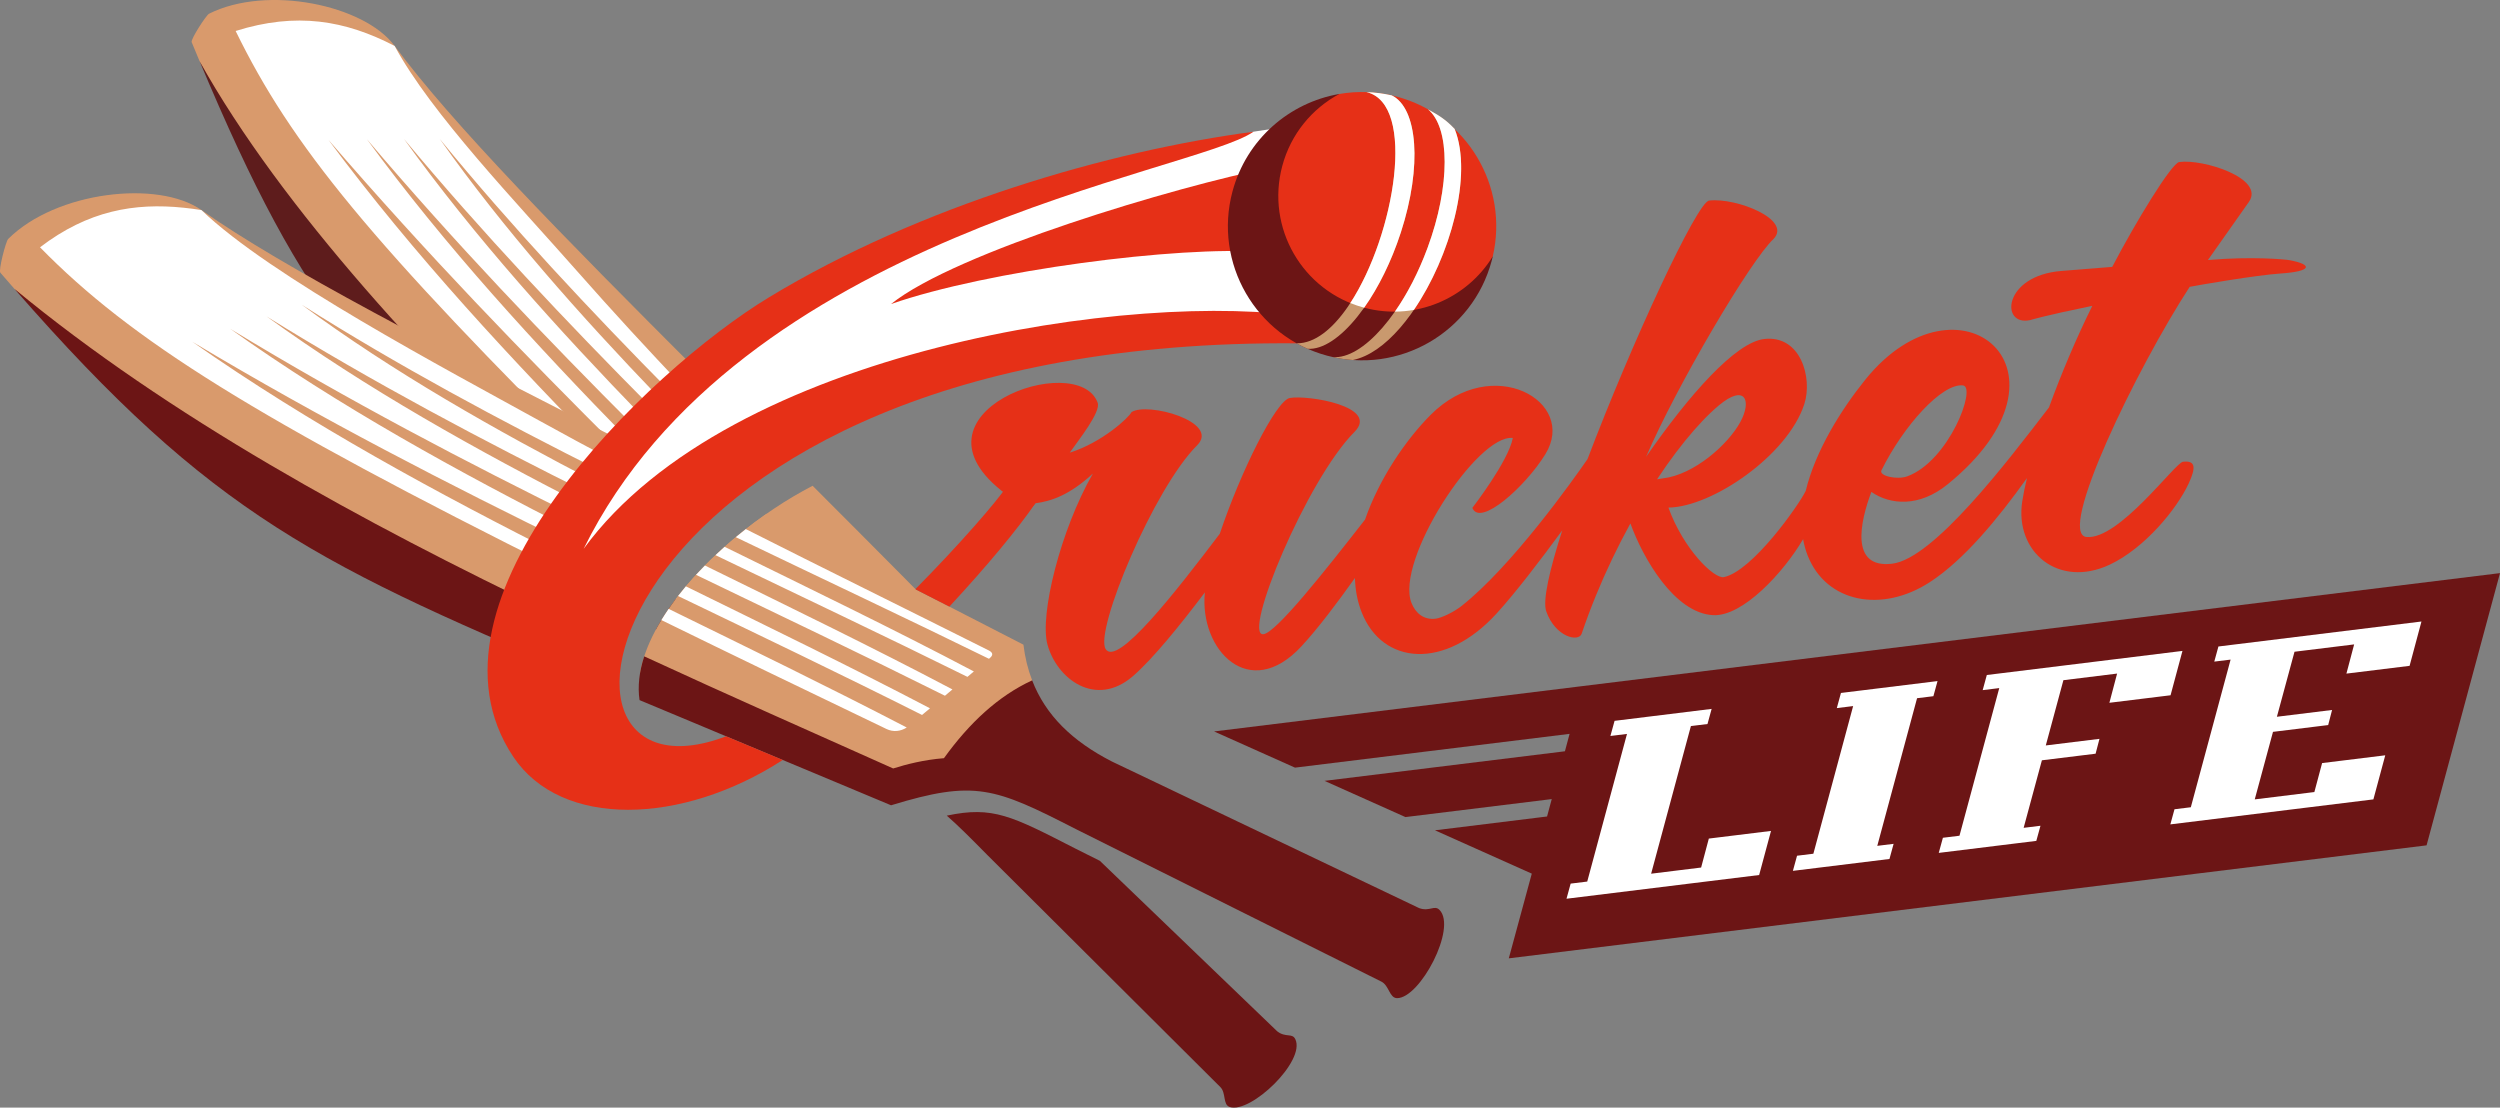 <svg width="158" height="70" viewBox="0 0 158 70" fill="none" xmlns="http://www.w3.org/2000/svg">
<rect x="0" y="0" width="158" height="70" fill="#808080" stroke="none"/>
<path fill-rule="evenodd" clip-rule="evenodd" d="M12.113 2.664C12.04 2.486 13.034 0.955 13.21 0.868C16.882 -0.974 23.023 0.31 24.941 2.902C28.567 7.805 35.508 14.867 44.292 23.648L42.974 24.698C42.446 24.886 42.202 24.962 41.677 25.082L38.131 30.019L36.782 33.184C27.03 24.609 17.777 15.158 12.614 3.868C12.613 3.873 12.229 2.945 12.113 2.664ZM51.357 30.702C55.017 34.362 58.89 38.254 62.895 42.354L52.904 46.845C49.582 43.993 46.064 41.096 42.521 38.109C44.664 35.169 48.095 32.389 51.357 30.702Z" fill="#D99A6C"/>
<path fill-rule="evenodd" clip-rule="evenodd" d="M63.269 47.153C63.715 48.279 64.423 49.355 65.388 50.406L65.261 50.345C64.359 49.903 63.256 49.611 62.116 49.446H57.322C57.036 49.493 56.771 49.549 56.534 49.613C55.409 49.28 54.06 49.145 52.158 49.101L49.934 47.153H63.269ZM69.512 54.405L80.719 65.178C81.256 65.597 81.665 65.27 81.862 65.672C82.537 67.054 79.034 70.41 77.713 69.959C77.272 69.808 77.499 69.074 77.125 68.702L62.379 54.016C61.381 53.001 60.575 52.193 59.836 51.548C62.764 50.928 63.941 51.57 67.987 53.641L69.512 54.405Z" fill="#6C1515"/>
<path fill-rule="evenodd" clip-rule="evenodd" d="M24.94 2.903C27.247 7.177 32.683 12.834 36.506 17.173C38.723 19.688 40.95 22.105 43.224 24.499L42.974 24.698C42.779 24.767 42.624 24.821 42.478 24.868C37.304 19.634 32.288 14.275 27.791 8.78C31.844 14.508 36.625 19.892 41.648 25.122L41.187 25.764C35.781 20.321 30.485 14.72 25.532 8.782C30.027 15.025 35.255 20.81 40.707 26.432L40.232 27.093C34.457 21.314 28.747 15.349 23.187 8.798C28.152 15.579 33.837 21.769 39.73 27.794L39.236 28.481C33.082 22.355 26.964 16.036 20.75 8.829C26.211 16.172 32.364 22.77 38.709 29.214L38.164 29.974C23.34 15.255 18.395 9.133 14.893 1.958C18.735 0.75 21.815 1.282 24.94 2.903Z" fill="white"/>
<path fill-rule="evenodd" clip-rule="evenodd" d="M50.995 48.08C47.615 45.122 44.547 42.461 41.753 40.037L41.457 39.78C41.803 39.142 42.222 38.502 42.697 37.871C46.182 41.026 49.639 44.041 52.904 46.845C54.034 46.862 55.795 47.291 57.476 48.019H50.995V48.08ZM35.957 35.018C23.339 24.058 19.365 19.944 12.614 3.868C17.794 13.153 27.169 23.291 37.022 32.622L36.348 34.203C36.217 34.562 36.08 34.81 35.957 35.018Z" fill="#5E1C1C"/>
<path fill-rule="evenodd" clip-rule="evenodd" d="M0.022 17.234C-0.108 17.082 0.37 15.25 0.515 15.105C3.53 12.092 9.995 11.351 12.731 13.277C17.888 16.909 27.617 21.957 39.577 28.005L38.131 30.019L36.348 34.203C35.974 35.226 35.558 35.345 35.532 36.212L34.885 39.971C22.164 34.015 9.59 27.116 0.91 18.255C0.91 18.258 0.175 17.411 0.022 17.234ZM48.437 32.474C53.63 35.093 59.096 37.859 64.681 40.744C64.779 41.554 64.963 42.303 65.232 42.999C65.174 43.505 61.965 48.254 61.586 48.78C60.328 48.878 57.285 49.324 56.448 49.587C51.398 47.327 45.964 44.999 40.454 42.522C41.047 39.073 44.551 35.185 48.437 32.474Z" fill="#D99A6C"/>
<path fill-rule="evenodd" clip-rule="evenodd" d="M65.231 42.999C66.075 45.189 67.758 46.845 70.284 48.133L89.691 57.393C90.356 57.631 90.653 57.175 90.978 57.507C92.093 58.647 89.742 63.096 88.293 63.083C87.81 63.079 87.793 62.283 87.303 62.038L67.984 52.394C62.861 49.772 61.619 49.272 56.315 50.894L43.107 45.369L40.419 44.247C40.29 43.367 40.404 42.435 40.714 41.482C46.075 43.957 51.384 46.3 56.448 48.567C57.285 48.303 58.399 48.016 59.657 47.918C61.263 45.688 63.094 43.984 65.231 42.999ZM38.457 43.427C20.082 35.74 13.46 32.622 0.91 18.255C10.684 26.328 22.839 32.972 35.08 38.835L34.812 40.395L34.764 40.827L38.457 43.427Z" fill="#6C1515"/>
<path fill-rule="evenodd" clip-rule="evenodd" d="M12.731 13.277C17.088 17.469 28.168 23.317 34.076 26.58C35.637 27.443 37.202 28.288 38.775 29.122L38.222 29.892C31.588 26.566 25.08 23.07 19.068 19.258C24.838 23.512 31.265 27.165 37.888 30.589L37.564 31.349C30.521 27.847 23.539 24.153 16.846 19.996C23.173 24.58 30.124 28.453 37.248 32.093L36.91 32.884C29.442 29.197 21.977 25.305 14.544 20.776C21.449 25.695 28.937 29.81 36.57 33.682L36.349 34.203C36.313 34.299 36.278 34.386 36.243 34.467C28.334 30.6 20.385 26.527 12.156 21.6C19.62 26.834 27.659 31.185 35.801 35.281C35.666 35.517 35.565 35.74 35.538 36.096C16.119 26.414 8.259 21.486 2.529 15.629C5.565 13.305 8.509 12.805 11.622 13.13C11.989 13.167 12.359 13.217 12.731 13.277ZM47.135 33.438C52.018 35.907 57.079 38.396 62.482 41.103C62.752 41.238 62.785 41.398 62.559 41.587L62.502 41.635C57.322 39.092 51.923 36.556 46.503 33.949C46.712 33.776 46.922 33.606 47.135 33.438ZM45.795 34.558C51.114 37.176 56.442 39.74 61.548 42.436L61.142 42.778C55.912 40.189 50.572 37.664 45.218 35.086C45.407 34.908 45.6 34.732 45.795 34.558ZM44.551 35.74C49.815 38.328 55.089 40.877 60.194 43.572L59.721 43.971C54.485 41.358 49.237 38.861 43.988 36.33C44.171 36.131 44.359 35.934 44.551 35.74ZM43.348 37.057C48.528 39.604 53.715 42.116 58.775 44.765L58.273 45.186C53.078 42.574 47.96 40.126 42.853 37.668C43.012 37.463 43.177 37.26 43.348 37.057ZM42.257 38.481C47.32 40.965 52.374 43.415 57.305 45.979C56.916 46.225 56.459 46.279 56.029 46.074C50.766 43.548 46.047 41.269 41.798 39.188C41.942 38.952 42.096 38.717 42.257 38.481Z" fill="white"/>
<path fill-rule="evenodd" clip-rule="evenodd" d="M100.026 43.359L76.73 46.227L81.844 48.515L99.198 46.38L98.903 47.481L83.709 49.35L88.823 51.639L98.07 50.502L97.774 51.602L90.69 52.475L96.809 55.214L95.356 60.567L153.359 53.426L158 36.221L100.026 43.359Z" fill="#6C1515"/>
<path d="M111.928 52.514L111.178 55.301L99.003 56.8L99.265 55.844L100.313 55.715L102.826 46.384L101.778 46.514L102.041 45.557L108.175 44.802L107.913 45.758L106.865 45.887L104.351 55.218L107.511 54.828L107.998 52.998L111.928 52.514ZM122.452 43.044L122.19 44L121.158 44.127L118.644 53.458L119.676 53.33L119.414 54.287L113.311 55.038L113.573 54.082L114.605 53.955L117.118 44.624L116.086 44.752L116.348 43.795L122.452 43.044ZM137.931 41.138L137.179 43.941L133.313 44.416L133.801 42.57L130.407 42.988L129.294 47.112L132.687 46.695L132.442 47.634L129.048 48.051L127.894 52.319L128.958 52.188L128.695 53.144L122.529 53.903L122.791 52.947L123.839 52.818L126.353 43.487L125.305 43.617L125.567 42.66L137.931 41.138ZM153.036 39.279L152.286 42.081L148.293 42.572L148.782 40.726L145.013 41.19L143.9 45.299L147.387 44.87L147.141 45.824L143.653 46.253L142.5 50.521L146.268 50.057L146.757 48.226L150.748 47.735L149.998 50.521L137.166 52.101L137.428 51.145L138.46 51.018L140.974 41.687L139.942 41.814L140.204 40.858L153.036 39.279Z" fill="white"/>
<path d="M128.293 20.233C128.388 20.213 129.032 19.987 132.234 19.329C131.237 21.338 130.275 23.607 129.497 25.746C126.823 29.231 122.185 35.323 119.577 35.627C116.896 35.94 117.565 32.96 118.27 31.09C119.468 31.916 121.298 32.066 123.092 30.608C131.948 23.406 123.77 16.699 117.887 23.995C116.36 25.888 114.727 28.498 114.117 31.044L114.11 31.047C113.691 31.909 110.774 36.077 108.955 36.473C108.338 36.607 106.392 34.704 105.444 32.08C108.205 32.045 112.999 28.77 114.037 25.524C114.563 23.877 113.801 21.156 111.495 21.425C109.69 21.636 106.771 24.922 104.03 28.875C105.95 24.412 110.639 16.438 112.094 15.097C113.261 13.868 109.725 12.477 108.016 12.676C107.255 12.764 103.142 21.618 100.333 29.012V29.013C99.366 30.414 95.516 35.821 92.358 38.307C91.845 38.711 91.07 39.063 90.726 39.102C89.991 39.188 89.466 38.765 89.207 38.109C88.156 35.447 93.356 27.418 95.611 27.68C95.326 29.166 93.053 32.096 93.053 32.096C93.533 33.327 96.406 30.755 97.67 28.701C99.717 25.374 94.323 22.295 90.413 26.223C88.844 27.798 87.161 30.265 86.27 32.839C83.748 36.073 80.653 39.988 79.849 40.082C78.478 40.242 82.589 30.311 85.6 27.3C87.214 25.688 82.648 24.947 81.514 25.153C80.651 25.31 78.418 29.775 77.091 33.733C74.298 37.419 70.594 42.179 69.876 41.018C69.162 39.866 72.924 30.862 75.656 28.146C77.147 26.662 72.501 25.381 71.508 26.05C71.355 26.383 69.657 27.966 67.607 28.608C68.162 27.818 69.586 26.037 69.373 25.454C68.121 22.039 56.71 26.121 63.564 31.218C62.595 32.784 62.038 33.576 60.318 35.835C60.285 35.88 60.3 35.919 60.315 35.957C60.471 36.221 61.893 35.934 62.111 35.707C62.816 34.898 63.91 33.519 65.436 31.807C66.406 31.68 67.582 31.309 69.071 29.928C67.007 33.52 65.7 38.876 66.195 40.718C66.785 42.913 69.249 44.76 71.595 42.738C72.849 41.656 74.613 39.474 76.147 37.441C75.786 41.064 78.957 44.415 82.257 40.841C83.29 39.724 84.513 38.104 85.631 36.529C85.654 37.283 85.787 38.013 86.057 38.696C87.375 42.033 91.326 42.375 94.615 38.74C95.815 37.415 97.32 35.451 98.736 33.517C97.925 36.035 97.487 37.962 97.722 38.635C98.292 40.263 99.773 40.605 99.961 40.049C102.197 33.453 106.02 27.809 108.63 25.623C110.29 24.235 110.735 25.312 109.983 26.682C109.195 28.118 107.052 30.004 105.105 30.231C102.842 30.495 102.673 32.055 103.044 33.086C103.828 35.259 105.817 38.746 108.265 38.878C110.154 38.98 112.738 36.153 113.957 34.076C114.018 34.43 114.113 34.776 114.244 35.11C115.42 38.09 118.932 38.764 121.967 36.791C124.137 35.38 126.27 32.778 128.105 30.215C127.975 30.751 127.873 31.245 127.806 31.684C127.314 34.888 130.102 37.203 133.333 35.687C135.546 34.647 137.577 32.171 138.325 30.556C138.792 29.546 138.767 29.09 137.961 29.184C137.474 29.241 133.907 34.145 131.865 33.937C129.961 33.743 135.05 23.26 138.388 18.128C138.918 18.023 142.577 17.389 144.163 17.283C146.087 17.153 146.214 16.725 144.69 16.441C144.445 16.396 142.315 16.189 139.54 16.435L142.126 12.767C143.182 11.27 139.22 10.028 137.727 10.241C137.242 10.31 134.956 14.062 133.493 16.867L130.284 17.124C126.578 17.419 126.411 20.632 128.293 20.233ZM124.061 24.358C124.934 24.458 123.182 29.142 120.531 30.107C119.901 30.335 118.73 30.083 118.908 29.723C120.299 26.908 122.739 24.207 124.061 24.358Z" fill="#E63017"/>
<path fill-rule="evenodd" clip-rule="evenodd" d="M34.964 36.212L37.007 31.143L41.146 25.822L46.413 21.23L46.918 21.176L54.96 15.977L69.756 10.572L79.221 8.324L82.369 7.839L82.694 19.216L82.944 19.086V19.3L81.093 21.151L72.513 20.426C72.184 20.668 72.243 20.581 72.061 20.854L56.729 24.38C56.339 24.889 56.145 24.943 55.603 25.303L44.774 29.752C44.153 30.651 44.211 30.627 43.22 31.253L37.781 37.357C37.147 37.737 36.523 37.636 35.768 37.631H35.288L34.964 36.212Z" fill="white"/>
<path d="M60 38.339C62.393 35.758 64.304 33.452 65.436 31.808C65.387 31.486 63.766 30.534 63.564 30.834C62.981 31.698 60.762 34.288 57.856 37.231L57.883 37.258L60 38.339ZM45.889 46.533C31.975 51.845 37.59 21.332 81.986 21.698L82.694 20.061C72.012 18.292 46.13 22.033 36.885 34.686C46.679 14.816 75.534 10.941 79.22 8.324C70.136 9.532 58.202 12.971 48.601 18.791C40.916 23.448 25.856 37.951 32.436 47.822C35.471 52.375 43.103 52.151 49.469 48.031L45.889 46.533Z" fill="#E63017"/>
<path fill-rule="evenodd" clip-rule="evenodd" d="M80.4 10.572C74.312 11.787 60.426 15.919 56.311 19.216C62.395 17.092 74.508 15.521 79.812 15.927C78.164 15.447 80.848 11.369 80.4 10.572Z" fill="#E63017"/>
<path fill-rule="evenodd" clip-rule="evenodd" d="M94.345 16.2C94.322 16.296 94.299 16.392 94.273 16.489C93.061 21.011 88.412 23.695 83.888 22.483C79.366 21.272 76.681 16.622 77.893 12.1C78.777 8.804 81.487 6.485 84.643 5.939C81.948 11.818 87.147 19.216 94.345 16.2Z" fill="#6C1515"/>
<path fill-rule="evenodd" clip-rule="evenodd" d="M88.278 6.106C92.704 7.292 95.369 11.77 94.345 16.2C92.697 18.893 89.418 20.304 86.21 19.445C82.31 18.4 79.994 14.389 81.04 10.487C81.583 8.46 82.928 6.861 84.643 5.939C85.817 5.736 87.052 5.778 88.278 6.106Z" fill="#E63017"/>
<path fill-rule="evenodd" clip-rule="evenodd" d="M90.245 6.907C90.983 7.321 91.365 7.553 91.934 8.151C93.674 12.483 89.594 21.925 85.5 22.753C85.076 22.724 84.659 22.663 84.232 22.567C86.106 22.73 88.702 19.786 90.219 15.671C91.676 11.724 91.643 8.047 90.245 6.907ZM82.64 22.043C82.403 21.938 82.172 21.822 81.948 21.698C86.559 21.74 90.691 6.824 86.359 5.82C86.888 5.838 87.421 5.906 87.955 6.027C89.6 6.825 89.894 10.493 88.535 14.685C87.15 18.956 84.554 22.174 82.64 22.043Z" fill="#C9996E"/>
<path fill-rule="evenodd" clip-rule="evenodd" d="M90.245 6.907C90.983 7.321 91.364 7.553 91.934 8.151C93.097 11.046 91.659 16.224 89.356 19.587C88.963 19.656 88.563 19.693 88.158 19.696C88.933 18.586 89.651 17.21 90.219 15.671C91.676 11.724 91.643 8.047 90.245 6.907ZM86.214 19.446L86.21 19.445C85.911 19.364 85.62 19.267 85.34 19.152C88.146 14.858 89.552 6.56 86.359 5.82C86.887 5.838 87.421 5.906 87.955 6.027C89.6 6.825 89.894 10.493 88.535 14.685C87.937 16.53 87.112 18.179 86.214 19.446Z" fill="white"/>
</svg>
